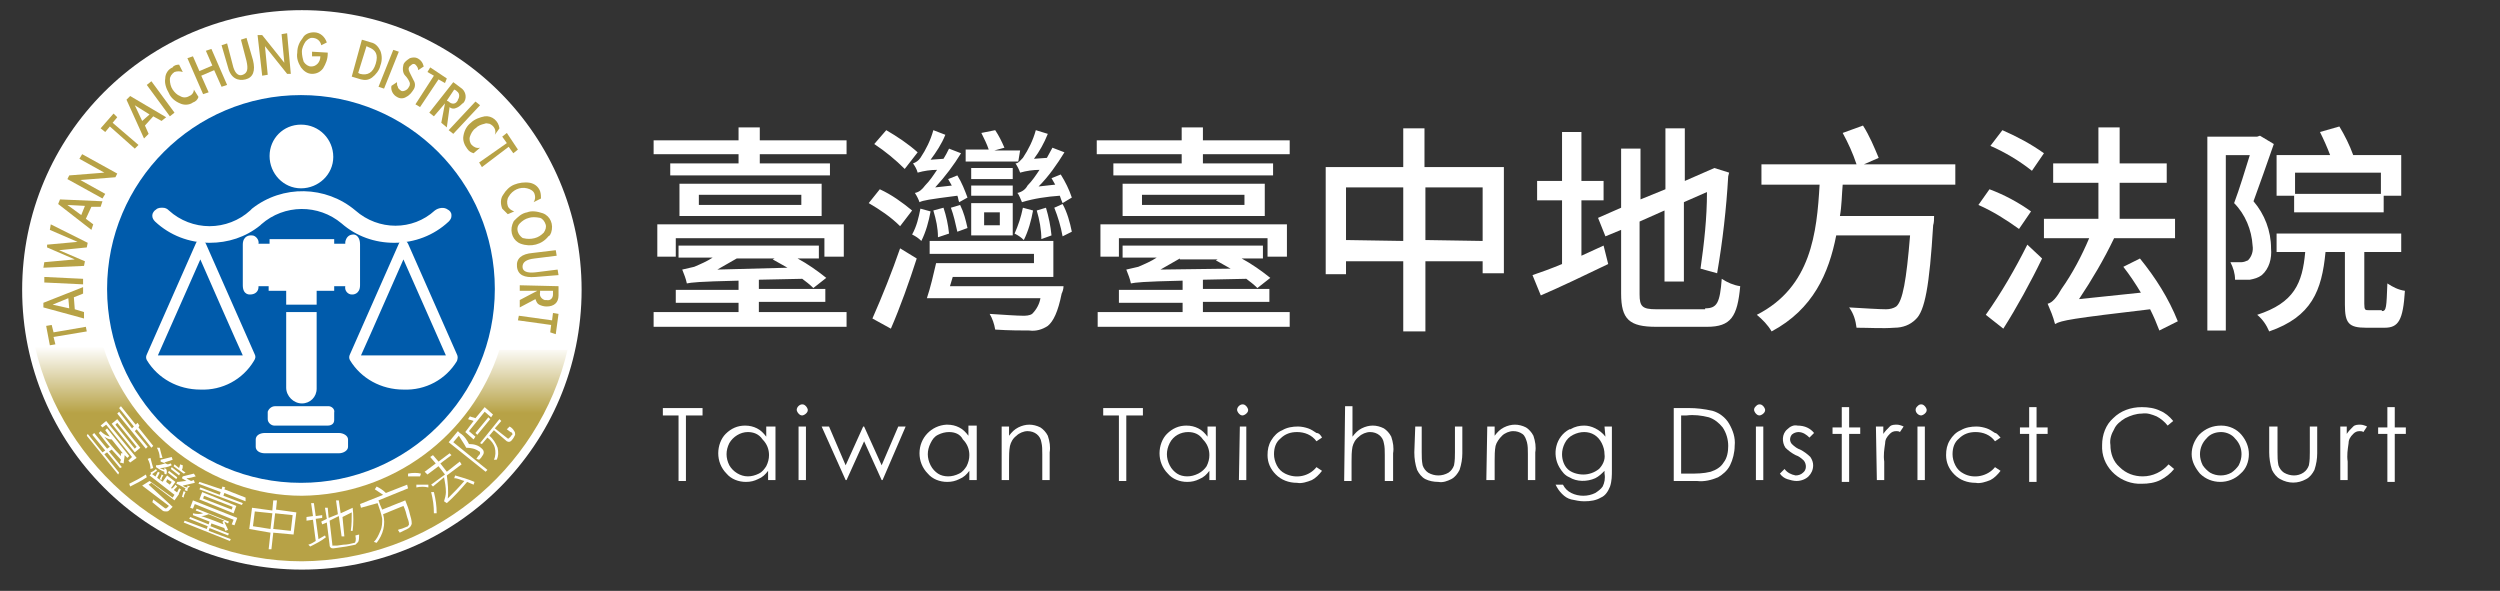 <?xml version="1.0" encoding="utf-8"?>
<!-- Generator: Adobe Illustrator 27.8.1, SVG Export Plug-In . SVG Version: 6.00 Build 0)  -->
<svg version="1.1" id="圖層_1" xmlns="http://www.w3.org/2000/svg" xmlns:xlink="http://www.w3.org/1999/xlink" x="0px" y="0px"
	 viewBox="0 0 270.8 64" style="enable-background:new 0 0 270.8 64;" xml:space="preserve">
<rect x="0" y="0" width="270.8" height="64" fill="#333333" stroke="none"/>
<style type="text/css">
	.st0{fill:#FFFFFF;}
	.st1{fill:url(#SVGID_1_);}
	.st2{fill:#005BAB;}
	.st3{fill:#B7A246;}
</style>
<path class="st0" d="M91.7,15.2v1.5h-9.4v1h7.6V19H72.6v-1.3H80v-1h-9.2v-1.5H80v-1.4h2.3v1.4H91.7z M82.3,33.8h9.4v1.6H70.8v-1.6
	H80v-1h-6.8v-1.4H80v-1c-4.4,0.1-5.1,0.2-5.6,0.3c-0.1-0.5-0.3-1-0.5-1.5c0.4-0.1,0.9-0.2,1.3-0.3c0.7-0.3,1.4-0.6,2-1h-3.7v-1.3
	h15.2V28h-2.3c1.1,0.6,2.1,1.3,3.1,2.1l-1.4,1.1c-0.4-0.4-0.8-0.7-1.2-1l-4.7,0.1v1h7.2v1.4h-7.2V33.8z M71.2,24.3h20.2v3.5h-2.1v-2
	H73.2v2h-2L71.2,24.3z M89,19.9v3.5H73.6v-3.5H89z M86.8,21.1H75.7v1.1h11.1V21.1z M79.8,28c-0.7,0.4-1.4,0.8-2.1,1.2l7.6-0.2
	c-0.5-0.3-1.1-0.6-1.6-0.9l0.2-0.1L79.8,28z"/>
<path class="st0" d="M97.5,24.5c-1-1-2.2-1.8-3.4-2.5l1.2-1.5c1.3,0.6,2.4,1.4,3.5,2.3L97.5,24.5z M94.5,34.5c1.1-2.5,2.1-5,3-7.6
	l1.8,1.1c-0.8,2.5-1.8,5.3-2.8,7.6L94.5,34.5z M98,18.3c-1-1-2.1-1.9-3.3-2.7l1.3-1.5c1.2,0.7,2.4,1.5,3.4,2.4L98,18.3z M100.8,22.9
	c-0.2,1.1-0.5,2.2-1,3.2c-0.3-0.3-0.6-0.5-1-0.7c0.5-0.9,0.7-1.8,0.9-2.8L100.8,22.9z M103.9,21.9c-0.1-0.2-0.1-0.5-0.2-0.7
	c-3.1,0.4-3.7,0.5-4.1,0.7c-0.1-0.3-0.3-0.7-0.5-1c0.5-0.1,0.8-0.4,1.1-0.8c0.5-0.5,0.9-1.1,1.3-1.7c-0.7,0-1.4,0.1-2.1,0.3
	c-0.1-0.4-0.3-0.7-0.5-1c0.3-0.1,0.6-0.3,0.8-0.6c0.6-0.9,1.1-1.9,1.4-3l1.3,0.5c-0.4,1-1,1.9-1.6,2.7l1.4-0.1
	c0.2-0.3,0.4-0.7,0.6-1.1l1.3,0.5c-0.8,1.3-1.7,2.5-2.8,3.7l1.8-0.2c-0.1-0.2-0.3-0.5-0.4-0.7l1-0.4c0.5,0.8,0.8,1.6,1.1,2.4
	L103.9,21.9z M115.2,31c0,0.3-0.1,0.6-0.2,0.8c-0.4,2-0.9,3-1.5,3.5c-0.6,0.4-1.3,0.6-2,0.5c-0.7,0-2.2,0-3.7-0.1
	c-0.1-0.6-0.3-1.2-0.6-1.7c1.5,0.1,3,0.2,3.6,0.2c0.3,0,0.7,0,1-0.2c0.5-0.5,0.8-1.1,0.9-1.7h-12.3c0.4-1.2,0.7-2.5,1-3.8H112v-1
	h-11.3v-1.4h13.4V30h-10.9l-0.3,1H115.2z M101.6,25.7c0-1-0.2-1.9-0.5-2.9l1.1-0.3c0.3,0.9,0.5,1.8,0.6,2.8L101.6,25.7z M103.7,25.1
	c-0.2-0.9-0.4-1.8-0.7-2.6l1-0.3c0.4,0.8,0.6,1.6,0.8,2.5L103.7,25.1z M110.3,17.5h-5.7v-1.3h2.5c-0.2-0.6-0.5-1.2-0.8-1.8l1.5-0.3
	c0.4,0.6,0.7,1.2,1,1.9l-1.1,0.3h2.8L110.3,17.5z M105.2,22h4.5v3.5h-4.5V22z M109.7,19.4h-4.5v-1.2h4.5V19.4z M105.2,20.1h4.5v1.1
	h-4.5V20.1z M106.6,24.4h1.7V23h-1.7V24.4z M111.9,22.8c-0.2,1.1-0.5,2.2-1,3.2c-0.3-0.3-0.6-0.5-1-0.7c0.4-0.9,0.7-1.8,0.9-2.8
	L111.9,22.8z M115.1,22c-0.1-0.2-0.2-0.5-0.3-0.8c-1.4,0.1-2.8,0.3-4.1,0.7c-0.1-0.2-0.3-0.8-0.5-1c0.5-0.1,0.9-0.4,1.1-0.8
	c0.5-0.5,0.9-1.1,1.3-1.7c-0.7,0-1.4,0.1-2.1,0.3c-0.1-0.3-0.3-0.7-0.5-1c0.3,0,0.5-0.3,0.8-0.6c0.6-0.9,1.1-1.9,1.4-3l1.3,0.4
	c-0.4,1-0.9,1.9-1.5,2.7l1.4-0.1c0.2-0.4,0.4-0.7,0.6-1.1l1.3,0.5c-0.8,1.3-1.7,2.6-2.8,3.7l1.8-0.2l-0.4-0.7l1-0.4
	c0.5,0.8,0.9,1.6,1.2,2.5L115.1,22z M112.8,25.9c0-1-0.2-2.1-0.5-3.1l1-0.3c0.3,1,0.5,2,0.6,3L112.8,25.9z M115.1,22.1
	c0.5,0.9,0.8,2,1,3l-1,0.5c-0.2-1.1-0.5-2.1-0.9-3.1L115.1,22.1z"/>
<path class="st0" d="M139.7,15.2v1.5h-9.4v1h7.6V19h-17.3v-1.3h7.4v-1h-9.2v-1.5h9.2v-1.4h2.3v1.4H139.7z M130.3,33.8h9.4v1.6h-20.8
	v-1.6h9.2v-1h-6.9v-1.4h6.9v-1c-4.4,0.1-5.1,0.2-5.6,0.3c-0.1-0.5-0.3-1-0.5-1.5c0.4-0.1,0.9-0.2,1.3-0.3c0.7-0.3,1.4-0.6,2-1h-3.7
	v-1.3h15.2V28h-2.3c1.1,0.6,2.1,1.3,3.1,2.1l-1.4,1.1c-0.4-0.4-0.8-0.7-1.2-1l-4.7,0.1v1h7.2v1.4h-7.2V33.8z M119.2,24.3h20.2v3.5
	h-2.1v-2h-16.1v2h-2L119.2,24.3z M137,19.9v3.5h-15.4v-3.5H137z M134.8,21.1h-11.1v1.1h11.1V21.1z M127.8,28
	c-0.7,0.4-1.4,0.8-2.1,1.2l7.6-0.1c-0.5-0.3-1.1-0.6-1.6-0.9l0.2-0.1H127.8z"/>
<path class="st0" d="M162.9,18.1v11.5h-2.3v-1.3h-6.2v7.6H152v-7.6h-6.2v1.4h-2.2V18.1h8.4v-4.2h2.3v4.2H162.9z M152,26.1v-5.8h-6.2
	V26L152,26.1z M160.6,26.1v-5.8h-6.2V26L160.6,26.1z"/>
<path class="st0" d="M173.7,26.6l0.5,2c-2.5,1.2-5.2,2.5-7.3,3.4l-0.9-2.2c0.9-0.3,2-0.7,3.2-1.2v-6.9h-2.7v-2.1h2.7v-5.3h2.1v5.3
	h2.4v2.1h-2.4v6L173.7,26.6z M184.7,33.4c1.3,0,1.6-0.6,1.8-3.2c0.6,0.4,1.3,0.7,2,0.8c-0.3,3.3-1,4.4-3.6,4.4h-5.5
	c-2.9,0-3.8-0.8-3.8-3.6v-6.9l-1.7,0.7l-0.8-2l2.5-1.1v-6.4h2.1v5.5l2.7-1.1v-6.6h2.1v5.7l3.2-1.4l1.6,0.5l-0.1,0.4
	c-0.2,3.5-0.6,7-1.2,10.5l-1.8-0.5c0.4-2.8,0.7-5.5,0.7-8.3l-2.5,1.1v8.6h-2.1v-7.7l-2.7,1.2v7.9c0,1.3,0.3,1.6,1.8,1.6H184.7z"/>
<path class="st0" d="M199.6,20c-0.1,1.1-0.1,2.3-0.3,3.4h10.2c0,0.3,0,0.7-0.1,1c-0.4,6.6-0.9,9.3-1.9,10.2
	c-0.6,0.6-1.4,0.9-2.3,0.9c-1.3,0.1-2.7,0-4.1,0c-0.1-0.8-0.3-1.5-0.8-2.2c1.7,0.1,3.3,0.2,4,0.2c0.4,0,0.8-0.1,1.1-0.3
	c0.7-0.6,1.1-2.8,1.5-7.7h-8c-0.8,4.1-2.5,8-7,10.4c-0.4-0.7-1-1.3-1.6-1.8c5.9-3,6.5-8.9,6.8-14.1h-6.3v-2.2h10.3
	c-0.4-1.2-0.9-2.3-1.5-3.4l2.2-0.8c0.7,1.1,1.2,2.3,1.7,3.5l-1.6,0.7h9.9V20H199.6z"/>
<path class="st0" d="M218.7,24.8c-1.4-1-2.8-1.9-4.4-2.6l1.2-1.7c1.6,0.6,3.1,1.4,4.5,2.4L218.7,24.8z M215.1,34.1
	c1.7-2.4,3.2-5,4.5-7.6l1.6,1.5c-1.2,2.5-2.8,5.4-4.2,7.6L215.1,34.1z M216.9,14.1c1.6,0.7,3.1,1.5,4.5,2.5l-1.3,1.9
	c-1.4-1.1-2.9-2-4.5-2.7L216.9,14.1z M233.9,35.8c-0.3-0.8-0.6-1.5-1-2.3c-8.5,1-9.6,1.2-10.3,1.6c-0.2-0.8-0.5-1.5-0.8-2.2
	c0.5-0.1,1-0.7,1.5-1.6c1.2-1.7,2.2-3.6,3-5.5h-4.9v-2.1h5.9v-3.9h-4.9v-2.1h4.9v-3.9h2.3v3.9h5.1v2.1h-5.1v3.9h6v2.1H229
	c-1.1,2.3-2.4,4.5-3.8,6.6l6.7-0.7c-0.6-1-1.2-1.9-1.9-2.8l1.8-0.9c1.7,2.1,3.1,4.3,4.1,6.8L233.9,35.8z"/>
<path class="st0" d="M246.3,15.6c-0.7,2-1.5,4.3-2.2,6.2c1.2,1.4,1.9,3.2,1.9,5.1c0.1,1.1-0.2,2.2-1,2.9c-0.4,0.3-0.8,0.4-1.3,0.5
	c-0.4,0-1,0-1.6,0c0-0.7-0.2-1.3-0.5-1.9c0.4,0,0.8,0,1.2,0c0.2,0,0.5-0.1,0.7-0.2c0.4-0.4,0.6-1,0.5-1.6c-0.1-1.7-0.8-3.4-2-4.6
	c0.6-1.6,1.2-3.6,1.7-5.2h-2.6v19h-2v-21h5.4l0.3-0.1L246.3,15.6z M258,33.7c0.5,0,0.5-0.4,0.6-3c0.6,0.4,1.2,0.7,1.9,0.8
	c-0.2,3.2-0.7,4-2.2,4h-2c-1.9,0-2.3-0.5-2.3-2.5v-5.7h-2.1c-0.4,4.2-1.5,7-6.1,8.6c-0.3-0.7-0.7-1.3-1.3-1.8c4-1.3,4.9-3.4,5.2-6.8
	h-3.1v-2h13.5v2h-4v5.6c0,0.7,0.1,0.7,0.5,0.7H258z M248.5,21.2h-1.9v-4.4h5.8c-0.3-0.8-0.7-1.7-1.1-2.5l2.1-0.6
	c0.6,1,1.1,2,1.5,3.1h5.2v4.4h-1.9V23h-9.7L248.5,21.2z M248.6,18.7V21h9.3v-2.3L248.6,18.7z"/>
<path class="st0" d="M71.8,45v-0.8h4.3V45h-1.8v7.1h-0.8V45H71.8z"/>
<path class="st0" d="M84,46.2v5.8h-0.8v-1c-0.3,0.4-0.6,0.7-1.1,0.9c-0.4,0.2-0.8,0.3-1.3,0.3c-0.8,0-1.6-0.3-2.1-0.9
	c-0.6-0.6-0.9-1.4-0.9-2.2c0-0.8,0.3-1.6,0.8-2.1c0.6-0.6,1.3-0.9,2.1-0.9c0.5,0,0.9,0.1,1.3,0.3c0.4,0.2,0.7,0.5,1,0.9v-1.1H84z
	 M81,46.8c-0.8,0-1.6,0.5-2,1.2c-0.2,0.4-0.3,0.8-0.3,1.2c0,0.4,0.1,0.8,0.3,1.2c0.4,0.7,1.2,1.2,2,1.2c0.4,0,0.8-0.1,1.2-0.3
	c0.4-0.2,0.6-0.5,0.8-0.8c0.2-0.4,0.3-0.8,0.3-1.2c0-0.6-0.2-1.2-0.7-1.7C82.2,47,81.6,46.8,81,46.8z"/>
<path class="st0" d="M86.9,43.8c0.2,0,0.3,0.1,0.4,0.2c0.1,0.1,0.2,0.3,0.2,0.4c0,0.2-0.1,0.3-0.2,0.4c-0.1,0.1-0.3,0.2-0.4,0.2
	c-0.2,0-0.3-0.1-0.4-0.2c-0.1-0.1-0.2-0.3-0.2-0.4C86.3,44.1,86.6,43.8,86.9,43.8z M86.5,46.2h0.8v5.8h-0.8V46.2z"/>
<path class="st0" d="M89,46.2h0.8l1.8,4.2l1.9-4.2h0.1l1.9,4.2l1.8-4.2h0.8l-2.5,5.8h-0.1l-1.9-4.2l-1.9,4.2h-0.1L89,46.2z"/>
<path class="st0" d="M105.8,46.2v5.8H105v-1c-0.3,0.4-0.6,0.7-1.1,0.9c-0.4,0.2-0.8,0.3-1.3,0.3c-0.8,0-1.6-0.3-2.1-0.9
	c-0.6-0.6-0.9-1.4-0.9-2.2c0-1.7,1.3-3,2.9-3.1c0,0,0,0,0.1,0c0.5,0,0.9,0.1,1.3,0.3c0.4,0.2,0.7,0.5,1,0.9v-1.1H105.8z M102.8,46.8
	c-0.4,0-0.8,0.1-1.2,0.3c-0.4,0.2-0.6,0.5-0.8,0.9c-0.2,0.4-0.3,0.8-0.3,1.2c0,0.4,0.1,0.8,0.3,1.2c0.2,0.4,0.5,0.7,0.8,0.9
	c0.3,0.2,0.7,0.3,1.1,0.3c0.4,0,0.8-0.1,1.2-0.3c0.4-0.2,0.6-0.5,0.8-0.8c0.2-0.4,0.3-0.8,0.3-1.2c0-0.6-0.2-1.2-0.7-1.7
	C104,47,103.4,46.8,102.8,46.8z"/>
<path class="st0" d="M108.5,46.2h0.8v1c0.3-0.4,0.6-0.7,1-0.9c0.4-0.2,0.8-0.3,1.2-0.3c0.4,0,0.8,0.1,1.2,0.3
	c0.3,0.2,0.6,0.5,0.8,0.9c0.2,0.6,0.3,1.2,0.2,1.8v3h-0.8v-2.8c0-0.5,0-0.9-0.1-1.3c-0.1-0.7-0.7-1.2-1.5-1.2
	c-0.4,0-0.9,0.2-1.2,0.5c-0.4,0.3-0.6,0.7-0.7,1.1c-0.1,0.5-0.1,1.1-0.1,1.6v2.1h-0.8V46.2z"/>
<path class="st0" d="M119.5,45v-0.8h4.3V45h-1.8v7.1h-0.8V45H119.5z"/>
<path class="st0" d="M131.7,46.2v5.8H131v-1c-0.3,0.4-0.6,0.7-1.1,0.9c-0.4,0.2-0.8,0.3-1.3,0.3c-0.8,0-1.6-0.3-2.1-0.9
	c-0.6-0.6-0.9-1.4-0.9-2.2c0-0.8,0.3-1.6,0.8-2.1c0.6-0.6,1.3-0.9,2.1-0.9c0.5,0,0.9,0.1,1.3,0.3c0.4,0.2,0.7,0.5,1,0.9v-1.1H131.7z
	 M128.7,46.8c-0.8,0-1.6,0.4-2,1.2c-0.2,0.4-0.3,0.8-0.3,1.2c0,0.4,0.1,0.8,0.3,1.2c0.2,0.4,0.5,0.7,0.8,0.9
	c0.3,0.2,0.7,0.3,1.1,0.3c0.4,0,0.8-0.1,1.2-0.3c0.4-0.2,0.7-0.5,0.9-0.8c0.2-0.4,0.3-0.8,0.3-1.2c0-0.6-0.2-1.2-0.7-1.7
	C129.9,47,129.3,46.8,128.7,46.8L128.7,46.8z"/>
<path class="st0" d="M134.6,43.8c0.2,0,0.3,0.1,0.4,0.2c0.1,0.1,0.2,0.3,0.2,0.4c0,0.2-0.1,0.3-0.2,0.4c-0.1,0.1-0.3,0.2-0.4,0.2
	c-0.2,0-0.3-0.1-0.4-0.2c-0.1-0.1-0.2-0.3-0.2-0.4C134,44.1,134.3,43.8,134.6,43.8z M134.3,46.2h0.7v5.8h-0.8L134.3,46.2z"/>
<path class="st0" d="M143.2,47.4l-0.6,0.4c-0.5-0.7-1.3-1-2.1-1c-0.7,0-1.3,0.2-1.8,0.7c-0.5,0.4-0.7,1-0.7,1.7
	c0,0.4,0.1,0.8,0.3,1.2c0.2,0.4,0.5,0.7,0.9,0.9c1.2,0.6,2.6,0.3,3.4-0.7l0.6,0.4c-0.3,0.4-0.7,0.8-1.1,1c-0.5,0.2-1.1,0.4-1.6,0.3
	c-0.9,0-1.7-0.3-2.3-0.9c-0.6-0.6-0.9-1.3-0.9-2.1c0-0.6,0.1-1.1,0.4-1.6c0.3-0.5,0.7-0.9,1.2-1.1c0.5-0.3,1.1-0.4,1.7-0.4
	c0.4,0,0.8,0.1,1.1,0.2c0.3,0.1,0.6,0.3,0.9,0.5C142.9,46.9,143.1,47.2,143.2,47.4z"/>
<path class="st0" d="M145.7,44h0.8v3.3c0.3-0.4,0.6-0.7,1-0.9c0.4-0.2,0.8-0.3,1.2-0.3c0.4,0,0.8,0.1,1.2,0.3
	c0.3,0.2,0.6,0.5,0.8,0.9c0.2,0.6,0.3,1.2,0.2,1.8v3H150v-2.8c0-0.5,0-0.9-0.1-1.3c-0.1-0.7-0.7-1.2-1.5-1.2c-0.4,0-0.9,0.2-1.2,0.5
	c-0.4,0.3-0.6,0.7-0.7,1.1c-0.1,0.5-0.1,1.1-0.1,1.6v2.1h-0.8L145.7,44z"/>
<path class="st0" d="M153.3,46.2h0.7V49c0,0.5,0,0.9,0.1,1.4c0.1,0.3,0.3,0.6,0.6,0.8c0.7,0.4,1.5,0.4,2.2,0
	c0.3-0.2,0.5-0.5,0.6-0.8c0.1-0.5,0.1-1,0.1-1.4v-2.8h0.8v2.9c0,0.6-0.1,1.2-0.3,1.8c-0.2,0.4-0.5,0.8-0.9,1
	c-0.4,0.2-0.9,0.4-1.4,0.3c-0.5,0-1-0.1-1.4-0.3c-0.4-0.2-0.7-0.6-0.9-1c-0.2-0.6-0.3-1.2-0.3-1.9L153.3,46.2z"/>
<path class="st0" d="M161.1,46.2h0.8v1c0.3-0.4,0.6-0.7,1-0.9c0.4-0.2,0.8-0.3,1.2-0.3c0.4,0,0.8,0.1,1.2,0.3
	c0.3,0.2,0.6,0.5,0.8,0.9c0.2,0.6,0.3,1.2,0.2,1.8v3h-0.8v-2.8c0-0.5,0-0.9-0.1-1.3c-0.1-0.3-0.2-0.7-0.5-0.9
	c-0.3-0.2-0.6-0.3-1-0.3c-0.4,0-0.9,0.2-1.2,0.5c-0.3,0.3-0.6,0.7-0.7,1.1c-0.1,0.5-0.1,1.1-0.1,1.6v2.1H161L161.1,46.2z"/>
<path class="st0" d="M173.8,46.2h0.8v4.7c0,0.6,0,1.2-0.2,1.8c-0.2,0.5-0.5,1-1,1.2c-0.5,0.3-1.1,0.4-1.8,0.4
	c-0.5,0-0.9-0.1-1.4-0.2c-0.4-0.1-0.7-0.3-1-0.6c-0.3-0.3-0.5-0.6-0.7-1h0.8c0.2,0.4,0.5,0.7,0.9,0.9c0.8,0.4,1.8,0.4,2.6,0
	c0.3-0.2,0.6-0.4,0.8-0.7c0.2-0.4,0.3-0.9,0.2-1.4V51c-0.3,0.3-0.6,0.6-1,0.8c-0.9,0.4-2,0.4-2.8-0.1c-0.5-0.2-0.8-0.6-1.1-1.1
	c-0.8-1.4-0.4-3.3,1.1-4.1c0,0,0,0,0.1,0c0.5-0.3,1-0.4,1.5-0.4c0.4,0,0.8,0.1,1.2,0.3c0.4,0.2,0.8,0.5,1.1,0.9L173.8,46.2z
	 M171.6,46.8c-0.4,0-0.8,0.1-1.2,0.3c-0.4,0.2-0.7,0.5-0.9,0.9c-0.2,0.4-0.3,0.8-0.3,1.2c0,0.6,0.2,1.2,0.6,1.6
	c0.4,0.4,1.1,0.6,1.7,0.6c0.6,0,1.2-0.2,1.7-0.6c0.4-0.4,0.7-1,0.6-1.6c0-0.4-0.1-0.8-0.3-1.2C173.1,47.2,172.4,46.8,171.6,46.8
	L171.6,46.8z"/>
<path class="st0" d="M181.3,52.1v-7.9h1.6c0.9,0,1.7,0.1,2.6,0.3c0.7,0.2,1.4,0.7,1.8,1.4c0.4,0.7,0.7,1.5,0.6,2.4
	c0,0.7-0.2,1.5-0.5,2.1c-0.3,0.6-0.8,1-1.3,1.3c-0.7,0.3-1.5,0.5-2.3,0.4H181.3z M182.1,51.3h0.9c0.8,0,1.5,0,2.3-0.2
	c0.6-0.2,1.1-0.5,1.4-1c0.4-0.5,0.5-1.2,0.5-1.8c0-0.7-0.2-1.4-0.6-2c-0.4-0.5-0.9-0.9-1.5-1.1c-0.8-0.2-1.6-0.3-2.4-0.2h-0.6
	L182.1,51.3z"/>
<path class="st0" d="M190.6,43.8c0.2,0,0.3,0.1,0.4,0.2c0.1,0.1,0.2,0.3,0.2,0.4c0,0.2-0.1,0.3-0.2,0.4c-0.1,0.1-0.3,0.2-0.4,0.2
	c-0.2,0-0.3-0.1-0.4-0.2c-0.1-0.1-0.2-0.3-0.2-0.4c0-0.2,0.1-0.3,0.2-0.4C190.3,43.9,190.4,43.8,190.6,43.8z M190.2,46.2h0.8v5.8
	h-0.8L190.2,46.2z"/>
<path class="st0" d="M196.5,46.9l-0.5,0.5c-0.3-0.3-0.7-0.6-1.2-0.6c-0.2,0-0.5,0.1-0.6,0.2c-0.2,0.1-0.3,0.4-0.3,0.6
	c0,0.2,0.1,0.4,0.2,0.5c0.3,0.3,0.6,0.5,0.9,0.6c0.4,0.2,0.8,0.5,1.1,0.8c0.2,0.3,0.3,0.6,0.3,0.9c0,0.5-0.2,0.9-0.5,1.2
	c-0.3,0.3-0.8,0.5-1.3,0.5c-0.3,0-0.7-0.1-1-0.2c-0.3-0.1-0.6-0.3-0.8-0.6l0.5-0.5c0.3,0.4,0.7,0.6,1.2,0.7c0.3,0,0.6-0.1,0.8-0.3
	c0.4-0.3,0.4-0.9,0.1-1.3c-0.3-0.3-0.6-0.5-0.9-0.6c-0.4-0.2-0.8-0.5-1.1-0.8c-0.4-0.6-0.4-1.5,0.2-2c0.3-0.3,0.7-0.5,1.1-0.4
	C195.5,46.1,196.1,46.4,196.5,46.9z"/>
<path class="st0" d="M199.5,44.1h0.8v2.2h1.2v0.7h-1.2v5.2h-0.8v-5.2h-1v-0.7h1V44.1z"/>
<path class="st0" d="M203.2,46.2h0.8v0.8c0.2-0.3,0.4-0.5,0.7-0.8c0.2-0.2,0.5-0.2,0.8-0.2c0.2,0,0.5,0.1,0.7,0.2l-0.4,0.6
	c-0.1-0.1-0.3-0.1-0.4-0.1c-0.3,0-0.5,0.1-0.7,0.3c-0.3,0.3-0.5,0.6-0.5,1c-0.1,0.7-0.2,1.3-0.1,2v2h-0.8L203.2,46.2z"/>
<path class="st0" d="M208.1,43.8c0.2,0,0.3,0.1,0.4,0.2c0.1,0.1,0.2,0.3,0.2,0.4c0,0.2-0.1,0.3-0.2,0.4c-0.1,0.1-0.3,0.2-0.4,0.2
	c-0.3,0-0.6-0.3-0.6-0.6l0,0c0-0.2,0.1-0.3,0.2-0.4C207.8,43.9,207.9,43.8,208.1,43.8z M207.7,46.2h0.8v5.8h-0.8V46.2z"/>
<path class="st0" d="M216.7,47.4l-0.6,0.4c-0.5-0.7-1.3-1-2.1-1c-0.7,0-1.3,0.2-1.8,0.7c-0.5,0.4-0.7,1-0.7,1.7
	c0,0.4,0.1,0.8,0.3,1.2c0.2,0.4,0.5,0.7,0.9,0.9c1.1,0.6,2.6,0.3,3.4-0.7l0.6,0.4c-0.3,0.4-0.7,0.8-1.1,1c-0.5,0.2-1.1,0.4-1.6,0.3
	c-0.9,0-1.7-0.3-2.3-0.9c-0.6-0.6-0.9-1.3-0.9-2.1c0-0.6,0.1-1.1,0.4-1.6c0.3-0.5,0.7-0.9,1.2-1.1c0.5-0.3,1.1-0.4,1.7-0.4
	c0.4,0,0.8,0.1,1.1,0.2c0.3,0.1,0.6,0.3,0.9,0.5C216.3,46.9,216.5,47.2,216.7,47.4z"/>
<path class="st0" d="M219.8,44.1h0.8v2.2h1.2v0.7h-1.2v5.2h-0.8v-5.2h-1v-0.7h1V44.1z"/>
<path class="st0" d="M235.4,45.6l-0.6,0.5c-0.3-0.4-0.8-0.8-1.2-1c-0.5-0.2-1-0.4-1.6-0.3c-0.6,0-1.2,0.2-1.8,0.5
	c-0.5,0.3-1,0.7-1.2,1.2c-0.3,0.5-0.5,1.1-0.4,1.7c0,0.9,0.3,1.8,1,2.4c0.7,0.7,1.6,1,2.5,1c1.1,0,2.1-0.5,2.8-1.3l0.6,0.5
	c-0.4,0.5-0.9,0.9-1.5,1.2c-0.6,0.3-1.3,0.4-2,0.4c-2.2,0.1-4.2-1.6-4.3-3.8c0-0.1,0-0.2,0-0.4c0-1.1,0.4-2.2,1.2-2.9
	c0.8-0.8,1.9-1.2,3.1-1.2c0.7,0,1.4,0.1,2,0.4C234.5,44.7,235,45.1,235.4,45.6z"/>
<path class="st0" d="M240.6,46.1c0.9,0,1.7,0.4,2.2,1c0.5,0.6,0.8,1.3,0.8,2.1c0,0.8-0.3,1.6-0.9,2.1c-1.2,1.2-3.2,1.2-4.4,0
	c0,0,0,0,0,0c-0.5-0.6-0.9-1.3-0.9-2.1c0-0.8,0.3-1.5,0.8-2.1C238.9,46.4,239.7,46.1,240.6,46.1z M240.6,46.8
	c-0.6,0-1.2,0.2-1.6,0.7c-0.4,0.4-0.7,1-0.7,1.7c0,0.4,0.1,0.8,0.3,1.2c0.2,0.3,0.5,0.6,0.8,0.8c0.7,0.4,1.6,0.4,2.3,0
	c0.3-0.2,0.6-0.5,0.8-0.8c0.2-0.4,0.3-0.8,0.3-1.2c0-0.6-0.2-1.2-0.7-1.7C241.8,47.1,241.2,46.8,240.6,46.8z"/>
<path class="st0" d="M245.9,46.2h0.8V49c0,0.5,0,0.9,0.1,1.4c0.1,0.3,0.3,0.6,0.6,0.8c0.7,0.4,1.5,0.4,2.1,0
	c0.3-0.2,0.5-0.5,0.6-0.8c0.1-0.5,0.1-1,0.1-1.4v-2.8h0.8v2.9c0,0.6-0.1,1.2-0.3,1.8c-0.2,0.4-0.5,0.8-0.9,1c-0.9,0.5-1.9,0.5-2.8,0
	c-0.4-0.2-0.7-0.6-0.9-1c-0.2-0.6-0.3-1.3-0.3-1.9V46.2z"/>
<path class="st0" d="M253.4,46.2h0.8v0.8c0.2-0.3,0.4-0.5,0.7-0.8c0.2-0.2,0.5-0.2,0.8-0.2c0.2,0,0.5,0.1,0.7,0.2l-0.4,0.6
	c-0.1-0.1-0.3-0.1-0.4-0.1c-0.3,0-0.5,0.1-0.7,0.3c-0.3,0.3-0.5,0.6-0.5,1c-0.1,0.7-0.2,1.3-0.1,2v2h-0.8V46.2z"/>
<path class="st0" d="M258.6,44.1h0.8v2.2h1.2v0.7h-1.2v5.2h-0.8v-5.2h-1v-0.7h1V44.1z"/>
<circle class="st0" cx="32.7" cy="31.4" r="30.3"/>
<linearGradient id="SVGID_1_" gradientUnits="userSpaceOnUse" x1="32.645" y1="5.22" x2="32.645" y2="28.47" gradientTransform="matrix(1 0 0 -1 0 66)">
	<stop  offset="0.69" style="stop-color:#B7A246"/>
	<stop  offset="1" style="stop-color:#FFFFFF"/>
</linearGradient>
<path class="st1" d="M61.5,37.8c-3.1,13.4-15.1,22.9-28.8,23c-14,0-25.9-10.2-28.9-23.2h7.4c2.8,9,11.5,16.1,21.5,16.1
	c9.8-0.1,18.4-6.5,21.4-15.8H61.5z"/>
<path class="st2" d="M53.6,31.3c0,11.6-9.4,21-21,21s-21-9.4-21-21s9.4-21,21-21S53.6,19.7,53.6,31.3L53.6,31.3z"/>
<path class="st0" d="M34.3,33.8H31V42c0,0.9,0.8,1.7,1.7,1.7c0.9,0,1.6-0.7,1.6-1.6c0,0,0,0,0,0V33.8z"/>
<path class="st0" d="M35.6,44h-5.8c-0.4,0-0.7,0.3-0.8,0.6c0,0,0,0,0,0v0.8c0,0.4,0.4,0.7,0.7,0.7c0,0,0,0,0,0h5.8
	c0.4,0,0.7-0.2,0.7-0.6c0,0,0,0,0,0v-0.8C36.3,44.3,35.9,44,35.6,44C35.6,44,35.6,44,35.6,44z"/>
<path class="st0" d="M36.7,46.9h-8c-0.6,0-1,0.3-1,0.7v0.8c0,0.4,0.4,0.7,1,0.7h8c0.5,0,1-0.3,1-0.7v-0.8
	C37.7,47.2,37.2,46.9,36.7,46.9z"/>
<path class="st0" d="M48.9,23.3c0-0.3-0.2-0.5-0.4-0.6c-0.4-0.3-1-0.2-1.4,0.1C44.7,25,41,25,38.5,22.8c-3.2-2.7-7.9-2.8-11.2-0.2h0
	l-0.2,0.2l0,0c-1.2,1.1-2.8,1.7-4.4,1.7c-1.6,0-3.2-0.6-4.4-1.7c-0.2-0.2-0.4-0.3-0.7-0.3c-0.2,0-0.5,0-0.7,0.2
	c-0.2,0.1-0.4,0.4-0.4,0.6v0.1c0,0.2,0.1,0.4,0.3,0.6c1.6,1.5,3.7,2.3,5.9,2.3c2,0,3.9-0.6,5.5-1.9l0,0l0,0l0.1-0.1
	c2.5-2.2,6.2-2.2,8.7-0.1c1.6,1.4,3.6,2.1,5.7,2.1c2.2,0,4.3-0.8,5.9-2.3c0.2-0.2,0.3-0.4,0.3-0.6V23.3z M48.9,23.3L48.9,23.3
	L48.9,23.3z"/>
<path class="st0" d="M36.1,17c0,1.9-1.6,3.4-3.5,3.4c-1.9,0-3.4-1.6-3.4-3.5c0-1.9,1.5-3.4,3.4-3.4C34.6,13.5,36.1,15.1,36.1,17z"/>
<path class="st0" d="M27.6,38.4l-5.3-12C22.2,26.2,22,26,21.7,26c-0.2,0-0.4,0.1-0.5,0.4l0,0l-5.3,12c-0.1,0.2-0.1,0.4,0,0.6
	c1.2,2,3.4,3.2,5.8,3.2c2.4,0.1,4.6-1.1,5.8-3.1C27.7,38.8,27.7,38.6,27.6,38.4z M21.7,28.1c0.3,0.7,4.3,9.8,4.6,10.4h-9.2l3.1-7
	L21.7,28.1z"/>
<path class="st0" d="M49.5,38.4l-5.3-12c-0.1-0.2-0.3-0.4-0.5-0.4c-0.2,0-0.4,0.1-0.5,0.4l0,0l-5.3,12c-0.1,0.2-0.1,0.4,0,0.6
	c1.2,2,3.4,3.2,5.8,3.2c2.4,0.1,4.6-1.1,5.8-3.1C49.6,38.8,49.6,38.6,49.5,38.4z M43.7,28.1l4.6,10.4h-9.2c0.2-0.4,2-4.5,2-4.5
	S43.4,28.8,43.7,28.1z"/>
<path class="st0" d="M38.3,25.4c-0.5,0-0.8,0.3-0.9,0.8c0,0.1,0,0.1,0,0.2h-1.2v-0.5h-7v0.5H28c0.1-0.4-0.3-0.9-0.7-0.9
	c-0.1,0-0.1,0-0.2,0c0,0-0.8,0-0.8,1v4.4c0,1.1,0.8,1,0.8,1c0.5,0,0.9-0.3,0.9-0.8c0,0,0-0.1,0-0.1h1.1v0.5H31V33h3.3v-1.5h1.9v-0.5
	h1.2c-0.1,0.5,0.3,0.9,0.7,0.9c0,0,0.1,0,0.1,0c0,0,0.8,0,0.8-1v-4.4C39,25.4,38.3,25.4,38.3,25.4z"/>
<path class="st0" d="M12.8,51.4l-3.4-4.2L9.5,47l1.6,2l0.3-0.2l-1.4-1.7l0.2-0.2l1.4,1.7l0.3-0.2c-0.2-0.2-0.6-0.7-1.2-1.5l0.2-0.2
	c0.3,0.3,0.6,0.5,1,0.6l-0.5-0.7l0.2-0.2l2.4,3l-0.2,0.2l-0.3-0.3c0,0.3-0.1,0.6-0.1,0.9L13,50.1c0-0.1,0.1-0.2,0.1-0.3l-1-1.1
	l-0.3,0.2l1.4,1.7L13,50.7L11.6,49l-0.3,0.2l1.6,2L12.8,51.4z M14.1,50.1l-0.2-0.2l0.4-0.4L11.5,46l-0.4,0.3l-0.2-0.2l0.6-0.5l3.3,4
	L14.1,50.1z M13.1,49.4c0-0.1,0-0.2,0-0.3h0.2l-1.2-1.5c-0.3,0-0.5-0.1-0.8-0.3C11.7,47.8,12.2,48.5,13.1,49.4z M14.6,49l-2.5-3.1
	l0.6-0.5l2.5,3.1L14.6,49z M14.6,48.6l0.2-0.2l-2.1-2.6L12.5,46L14.6,48.6z M16.4,48.5l-1.6-2l-0.2,0.2l1.4,1.7l-0.2,0.2l-3.1-3.8
	l0.2-0.2l1.4,1.8l0.2-0.2l-1.6-2l0.2-0.2l1.6,2l0.2-0.2l0.2,0.3L15,46.3l1.6,2L16.4,48.5z"/>
<path class="st0" d="M15.9,51.7c-0.6,0.4-1.2,0.7-1.8,1L14,52.4c0.6-0.3,1.2-0.6,1.8-1L15.9,51.7z M18.7,54.9l-0.4,0.4
	c-0.1,0.1-0.2,0.1-0.3,0.1c-0.1,0-0.3,0-0.4-0.1l-1.1-0.9l0.1-0.3l1.2,0.9c0.1,0.1,0.2,0.1,0.3,0l0.2-0.2l-2.9-2.2l0.8-0.5l2.5,1.8
	l0.2-0.3l-2.7-2.1l0.2-0.2l3,2.2l-0.5,0.7l-2.5-1.9l-0.3,0.2L18.7,54.9z M16.6,50.7l-0.3,0.1c0-0.4-0.1-0.7-0.3-1.1l0.3-0.1
	C16.4,50,16.5,50.4,16.6,50.7z M17,51c-0.2,0.1-0.4,0.3-0.6,0.4l-0.1-0.2c0.2-0.1,0.4-0.2,0.6-0.4L17,51z M17,51.8l-0.2-0.1
	c0.1-0.2,0.2-0.4,0.3-0.6l0.2,0.1C17.2,51.4,17.1,51.6,17,51.8L17,51.8z M18,51.4l-0.2-0.1c0,0,0-0.1,0-0.2
	c-0.3-0.1-0.6-0.3-0.9-0.5v-0.2c0.3,0,0.7-0.1,1-0.2L17.4,50l0-0.2c0.4-0.1,0.8-0.2,1.2-0.3l0.1,0.3c-0.3,0.1-0.6,0.2-0.9,0.3
	c0.1,0.1,0.3,0.2,0.4,0.2l0.3-0.1l0.1,0.2c-0.4,0.2-0.9,0.3-1.3,0.3l0.5,0.2c0-0.1,0-0.1,0-0.2l0.2,0.1C18.1,51,18.1,51.2,18,51.4
	L18,51.4z M17.6,49.6l-0.3,0c0-0.4-0.1-0.7-0.3-1.1l0.3,0C17.4,48.9,17.5,49.3,17.6,49.6L17.6,49.6z M17.5,52l-0.2-0.1
	c0.1-0.2,0.2-0.4,0.2-0.5l0.2,0.1C17.6,51.6,17.5,51.8,17.5,52z M18.5,52.9l-0.9-0.7l0.5-0.7l0.9,0.7L18.5,52.9z M18.4,52.5l0.2-0.3
	l-0.5-0.3L18,52.2L18.4,52.5z M19.1,51.9l-0.9-0.7l0.1-0.2l0.9,0.7L19.1,51.9z M19.2,52.7c-0.2,0.2-0.3,0.3-0.5,0.5L18.5,53
	c0.2-0.1,0.4-0.3,0.5-0.5L19.2,52.7z M19.4,51.5l-0.9-0.7l0.1-0.2l0.9,0.7L19.4,51.5z M19.9,51.3l-1.1-0.8l0.1-0.2l0.5,0.4
	c0-0.1,0.1-0.2,0.1-0.4l0.3,0.1c0,0.2,0,0.3-0.1,0.5l0.4,0.3L19.9,51.3z M19.3,53.6l-0.2-0.1c0.1-0.2,0.2-0.4,0.3-0.6l0.2,0.1
	C19.5,53.2,19.4,53.4,19.3,53.6L19.3,53.6z M20.3,53.2L20,53.1l0.1-0.2c-0.4-0.2-0.7-0.4-1-0.5l0.1-0.2c0.3,0,0.7-0.1,1-0.1
	l-0.5-0.3l0.1-0.2c0.4-0.1,0.8-0.2,1.2-0.3l0.2,0.3c-0.3,0.1-0.7,0.2-1,0.2c0.1,0.1,0.3,0.2,0.5,0.3l0.3-0.1l0.1,0.3
	c-0.4,0.1-0.9,0.2-1.3,0.3c0.1,0.1,0.3,0.2,0.5,0.2c0-0.1,0-0.1,0-0.2l0.3,0.1C20.3,52.8,20.3,53,20.3,53.2L20.3,53.2z M19.9,53.9
	l-0.2-0.1c0.1-0.2,0.1-0.4,0.2-0.6l0.2,0.1C20,53.5,19.9,53.7,19.9,53.9L19.9,53.9z"/>
<path class="st0" d="M24.9,58.6l-5-2l0.1-0.2l2.4,0.9l0.1-0.3l-2-0.8l0.1-0.2l2,0.8l0.1-0.3l-1.8-0.7v-0.2c0.4,0.1,0.8,0.1,1.1,0
	l-0.8-0.3l0.1-0.2l3.5,1.4l-0.1,0.2l-0.4-0.2c0.1,0.3,0.3,0.6,0.4,0.9l-0.3,0.1c0-0.1-0.1-0.2-0.1-0.3l-1.4-0.5l-0.1,0.3l2,0.8
	l-0.1,0.2l-2-0.8l-0.1,0.3l2.4,0.9L24.9,58.6z M25.4,56.9l-0.3-0.1l0.2-0.5l-4.2-1.7l-0.2,0.5L20.6,55l0.3-0.8l4.8,1.9L25.4,56.9z
	 M26.6,54.3l-2.3-0.9l-0.1,0.3l2.1,0.8l-0.1,0.2L21.6,53l0.1-0.2l2.1,0.8l0.1-0.3l-2.4-0.9l0.1-0.2L24,53l0.1-0.3l0.3,0.1l-0.1,0.2
	l2.3,0.9L26.6,54.3z M25.3,55.6l-3.7-1.5l0.3-0.8l3.7,1.5L25.3,55.6z M24.2,56.8c0-0.1-0.1-0.2-0.1-0.3l0.2-0.1l-1.7-0.7
	c-0.3,0.1-0.5,0.2-0.8,0.2C22.1,56,23,56.3,24.2,56.8z M25.1,55.2l0.1-0.3l-3.1-1.2L22,54L25.1,55.2z"/>
<path class="st0" d="M31.8,57.9l-2.2-0.2l-0.2,1.8h-0.3l0.2-1.8L27,57.3l0.3-2.3l2.2,0.3l0.1-1.1H30l-0.1,1l2.2,0.3L31.8,57.9z
	 M29.3,57.3l0.2-1.7l-1.9-0.2L27.4,57L29.3,57.3z M31.5,57.5l0.2-1.7l-1.9-0.2l-0.2,1.7L31.5,57.5z"/>
<path class="st0" d="M35.3,58.2c-0.5,0.4-1.1,0.7-1.7,1L33.4,59c0.3-0.1,0.5-0.2,0.8-0.4l-0.3-2.3l-0.7,0.1V56l0.7-0.1l-0.2-1.4h0.3
	l0.2,1.4l0.7-0.1v0.3l-0.7,0.1l0.3,2.2l0.7-0.4L35.3,58.2z M38.9,57.9c0,0.3,0,0.6-0.1,0.8c-0.1,0.1-0.2,0.2-0.3,0.3
	c-0.1,0-0.4,0.1-1,0.2l-1.4,0.2c-0.1,0-0.2,0-0.3-0.1c-0.1-0.1-0.1-0.2-0.1-0.3l-0.3-2.4l-0.5,0.2l-0.1-0.3l0.6-0.3l-0.2-1.2h0.3
	l0.1,1.1l1-0.4l-0.2-1.5h0.3l0.2,1.4l1.3-0.6c0.1,0.8,0.1,1.7,0,2.5H38c0.1-0.7,0.1-1.3,0.1-2l-1,0.5l0.2,2.1h-0.3l-0.3-2.2l-1,0.5
	l0.3,2.6c0,0,0,0,0,0.1c0,0,0.1,0,0.1,0c0.1,0,0.3,0,0.4,0l0.7-0.1c0.4,0,0.8-0.1,1.2-0.2c0.1,0,0.2-0.3,0.1-0.8L38.9,57.9z"/>
<path class="st0" d="M44.2,52.9L41,54.2c0.1,0.3,0.2,0.6,0.4,1l2.5-1c0.2,0.5,0.4,1,0.5,1.5c0.1,0.3,0.2,0.7,0.2,1
	c0,0.1-0.1,0.3-0.2,0.4c-0.2,0.2-0.5,0.3-0.7,0.4l-0.4,0.2l-0.2-0.3c0.2-0.1,0.4-0.1,0.6-0.2c0.2-0.1,0.3-0.1,0.5-0.2
	c0-0.1,0.1-0.1,0.1-0.2c0-0.3-0.1-0.5-0.2-0.8c-0.1-0.4-0.2-0.8-0.4-1.2l-2.2,0.9c0.3,1.1,0,2.2-0.7,3.1l-0.3-0.1
	c0.3-0.3,0.5-0.7,0.7-1.2c0.2-0.4,0.2-0.9,0.2-1.3c-0.1-0.6-0.3-1.1-0.5-1.7L39.1,55L39,54.6l2.5-1c-0.3-0.2-0.6-0.4-0.9-0.6
	l0.2-0.3c0.4,0.2,0.7,0.4,1,0.7l2.3-0.9L44.2,52.9z"/>
<path class="st0" d="M45.6,51.3l-0.1,0.3c-0.4,0-0.9,0-1.3,0v-0.3C44.7,51.2,45.2,51.2,45.6,51.3z M46.4,52.5v0.3
	c-0.4-0.1-0.9-0.1-1.3,0v-0.3C45.5,52.5,46,52.5,46.4,52.5z M50,50.3l-1.6,1.2c0.1,0.8,0.2,1.7,0.1,2.5c0.6-0.6,1.2-1.2,1.8-1.9
	c-0.4-0.1-0.7-0.3-1.1-0.3l0.1-0.3c0.7,0.2,1.4,0.4,2.1,0.7l-0.1,0.3c-0.2-0.1-0.5-0.2-0.7-0.3c-0.7,0.8-1.4,1.6-2.2,2.3l-0.3-0.2
	c0.1-0.3,0.2-0.7,0.2-1c0-0.5-0.1-1.1-0.2-1.6l-1.2,1l-0.2-0.2l1.5-1.1l-0.7-0.9l-1.2,0.9L46,51.1l1.2-0.9l-0.6-0.7l0.3-0.2l0.6,0.7
	l1.2-0.9l0.2,0.2l-1.2,0.9l0.7,0.9l1.4-1.1L50,50.3z M47,53.3c0.2,0.8,0.3,1.5,0.3,2.3H47c0-0.8-0.1-1.5-0.3-2.3L47,53.3z"/>
<path class="st0" d="M50.8,48.1c0.5,0,1,0.1,1.4,0.5c0.1,0.1,0.2,0.2,0.2,0.4c0,0.2-0.1,0.3-0.3,0.6l-0.2,0.2l-0.3-0.1l0.2-0.3
	c0.1-0.1,0.2-0.2,0.2-0.3c0-0.1,0-0.2-0.1-0.2c-0.4-0.3-0.9-0.4-1.4-0.4c-0.2-0.4-0.5-0.8-0.8-1.3l-0.6,0.7l3.7,3l-0.2,0.2l-4-3.2
	l1-1.2l0.2,0.2C50.3,47.2,50.6,47.7,50.8,48.1z M53.4,44.9l-0.2,0.3l-0.7-0.6l-1.7,2.1l0.7,0.6l-0.2,0.3l-0.9-0.8l0.9-1.2
	c-0.2-0.1-0.4-0.1-0.6-0.2l0.2-0.3c0.2,0.1,0.4,0.1,0.6,0.2l1-1.2L53.4,44.9z M53.1,45.4l-1.4,1.7l-0.2-0.2l1.4-1.7L53.1,45.4z
	 M55.2,46.2c0.2,0.1,0.4,0.3,0.5,0.5c0.1,0.1,0.1,0.3,0.1,0.4c-0.1,0.2-0.2,0.4-0.3,0.5c-0.2,0.3-0.4,0.3-0.6,0.2l-1.4-1.2L53,47.2
	c0.4,0.3,0.7,0.8,0.9,1.3c0.1,0.5,0.1,0.9-0.1,1.3h-0.3c0.2-0.4,0.2-0.9,0.1-1.3c-0.1-0.4-0.4-0.8-0.8-1.1l-0.6,0.7L52,48l2.1-2.6
	l0.2,0.2l-0.7,0.8l1.4,1.1c0,0,0.1,0,0.1,0c0,0,0.1-0.1,0.2-0.2c0.1-0.1,0.1-0.2,0.2-0.2c0,0,0-0.1,0-0.1c0-0.1-0.1-0.2-0.2-0.2
	c-0.1-0.1-0.3-0.2-0.4-0.3L55.2,46.2z"/>
<path class="st3" d="M9.3,35.4l0.1,0.5l-3.6,0.6L6,37.3l-0.6,0.1L5,35.3l0.6-0.1L5.8,36L9.3,35.4z"/>
<path class="st3" d="M8.1,33.5l1,0.3v0.7l-4.4-1.2v-0.5L9,31.1v0.7l-1,0.4L8.1,33.5z M5.7,33l1.8,0.4l-0.1-1.1L5.7,33z"/>
<path class="st3" d="M9,30.2v0.6l-4.2-0.2V30L9,30.2z"/>
<path class="st3" d="M8.1,28.1l-3-1.3v-0.3l3.3-0.3l-3-1.3l0.1-0.6l4,2l-0.1,0.5l-3,0.3l2.8,1.2l-0.1,0.5L4.7,29l0.1-0.6L8.1,28.1z"
	/>
<path class="st3" d="M9.3,23.7l0.8,0.6l-0.2,0.6l-3.6-2.8l0.2-0.5l4.6,0.2l-0.2,0.6h-1L9.3,23.7z M7.3,22.2l1.5,1.1l0.4-1L7.3,22.2z
	"/>
<path class="st3" d="M7.3,19.4L7.5,19l3.8-0.3l-2.7-1.5l0.3-0.5l3.8,2.1l-0.2,0.4l-3.8,0.3l2.7,1.5l-0.3,0.5L7.3,19.4z"/>
<path class="st3" d="M15,15.7l-0.4,0.4l-2.7-2.4l-0.5,0.6l-0.5-0.4l1.4-1.6l0.4,0.4l-0.5,0.6L15,15.7z"/>
<path class="st3" d="M15.7,13.6l0.4,0.9L15.6,15l-1.9-4.2l0.4-0.4l3.9,2.3l-0.5,0.4l-0.9-0.5L15.7,13.6z M14.6,11.4l0.8,1.7l0.8-0.7
	L14.6,11.4z"/>
<path class="st3" d="M18.9,12.2l-0.5,0.4l-2.5-3.4l0.5-0.4L18.9,12.2z"/>
<path class="st3" d="M19.8,7.8c-0.3-0.1-0.6-0.1-0.9,0c-0.3,0.2-0.5,0.5-0.5,0.8c0,0.4,0.1,0.8,0.3,1.1c0.2,0.3,0.5,0.6,0.8,0.7
	c0.3,0.2,0.7,0.2,1,0C20.8,10.3,21,10,21,9.7l0.5,0.8c-0.1,0.3-0.3,0.5-0.6,0.6c-0.4,0.3-1,0.3-1.4,0.1c-0.5-0.2-1-0.6-1.2-1.1
	c-0.3-0.5-0.5-1.1-0.4-1.6c0-0.5,0.3-1,0.8-1.2C18.8,7.1,19.1,7,19.4,7L19.8,7.8z"/>
<path class="st3" d="M23,7.1l-0.7-1.6l0.6-0.2l1.7,3.9L24,9.4l-0.8-1.8l-1.4,0.6l0.8,1.8L22,10.2l-1.7-3.9l0.6-0.2l0.7,1.6L23,7.1z"
	/>
<path class="st3" d="M24,4.9l0.6-0.2L25.2,7c0.2,0.9,0.6,1.3,1.1,1.1s0.6-0.6,0.4-1.5l-0.6-2.3l0.6-0.2l0.7,2.4
	c0.3,1.2,0,1.9-0.8,2.1S25,8.5,24.7,7.3L24,4.9z"/>
<path class="st3" d="M27.9,3.8h0.5l2.4,3l-0.3-3.1l0.6-0.1L31.5,8L31.1,8l-2.4-3L29,8.1l-0.6,0.1L27.9,3.8z"/>
<path class="st3" d="M35.5,5.7v0.1c0,0.6-0.2,1.1-0.5,1.6C34.7,7.8,34.3,8,33.8,8c-0.5,0-0.9-0.3-1.2-0.7c-0.3-0.5-0.5-1-0.4-1.6
	c0-0.6,0.2-1.1,0.6-1.6C33,3.7,33.5,3.5,34,3.5c0.7,0,1.2,0.5,1.4,1.1l-0.6,0.3c-0.1-0.5-0.5-0.8-1-0.8c-0.3,0-0.5,0.2-0.7,0.4
	c-0.2,0.3-0.4,0.7-0.4,1.1c0,0.4,0.1,0.8,0.2,1.1c0.2,0.3,0.5,0.5,0.8,0.5c0.3,0,0.5-0.1,0.7-0.3c0.2-0.2,0.3-0.5,0.3-0.8h-0.9V5.6
	L35.5,5.7z"/>
<path class="st3" d="M39.2,4.3l1,0.3c0.5,0.1,0.8,0.5,1,0.9c0.2,0.5,0.2,1.1,0,1.6c-0.1,0.5-0.5,1-0.9,1.3c-0.4,0.3-0.8,0.3-1.2,0.2
	l-1-0.3L39.2,4.3z M38.8,7.9L39,8c0.8,0.2,1.4-0.1,1.7-1.1s0-1.5-0.8-1.8l-0.2-0.1L38.8,7.9z"/>
<path class="st3" d="M41.6,9.6l-0.6-0.2l1.6-4l0.6,0.2L41.6,9.6z"/>
<path class="st3" d="M45.3,7.6c0-0.2-0.1-0.4-0.3-0.6c-0.1-0.1-0.3-0.1-0.4,0c-0.1,0.1-0.3,0.2-0.3,0.3c-0.1,0.2,0,0.4,0.2,0.8
	l0.3,0.6C45,9,45,9.4,44.8,9.7c-0.2,0.3-0.4,0.6-0.8,0.8c-0.3,0.2-0.7,0.2-1,0c-0.4-0.2-0.7-0.7-0.6-1.2L43,8.9c0,0.2,0,0.4,0.1,0.5
	c0,0.2,0.2,0.3,0.3,0.4c0.1,0.1,0.3,0.1,0.5,0c0.2-0.1,0.3-0.2,0.4-0.4c0.1-0.1,0.1-0.3,0.1-0.4c-0.1-0.3-0.3-0.6-0.5-0.8
	c-0.3-0.3-0.3-0.8-0.2-1.2c0.1-0.3,0.4-0.5,0.7-0.7c0.3-0.1,0.6-0.1,0.8,0c0.4,0.2,0.6,0.5,0.7,0.9L45.3,7.6z"/>
<path class="st3" d="M45.5,11.6l-0.5-0.3l2-3.1l-0.7-0.4l0.3-0.5l1.8,1.2L48.2,9l-0.7-0.4L45.5,11.6z"/>
<path class="st3" d="M48.4,13.8l-0.6-0.5l0.4-2.1L47,12.6l-0.5-0.4l2.6-3.3l0.8,0.6c0.5,0.3,0.7,1,0.4,1.5c-0.1,0.1-0.1,0.2-0.2,0.2
	c-0.2,0.2-0.4,0.4-0.7,0.5c-0.2,0.1-0.5,0.1-0.7-0.1L48.4,13.8z M48.4,10.9l0.2,0.1c0.3,0.3,0.7,0.3,0.9,0c0,0,0.1-0.1,0.1-0.2
	c0.2-0.3,0.2-0.7-0.1-0.9c0,0,0,0-0.1-0.1l-0.2-0.1L48.4,10.9z"/>
<path class="st3" d="M49.1,14.5l-0.5-0.4l2.9-3.1l0.5,0.4L49.1,14.5z"/>
<path class="st3" d="M53.6,14.6c0.2-0.5-0.1-1-0.6-1.2c-0.2,0-0.3-0.1-0.5,0c-0.4,0.1-0.7,0.2-1,0.5c-0.3,0.2-0.5,0.6-0.6,0.9
	c-0.1,0.3,0,0.7,0.2,0.9c0.2,0.2,0.5,0.4,0.9,0.3l-0.7,0.6c-0.3-0.1-0.5-0.2-0.7-0.5c-0.3-0.4-0.5-0.9-0.4-1.4
	c0.1-0.6,0.4-1.1,0.8-1.4c0.4-0.4,1-0.6,1.5-0.7c0.8-0.1,1.5,0.5,1.6,1.3L53.6,14.6z"/>
<path class="st3" d="M52.2,18.1l-0.3-0.5l3-2.1l-0.5-0.7l0.5-0.4l1.2,1.8l-0.5,0.4l-0.5-0.7L52.2,18.1z"/>
<path class="st3" d="M57.8,21.9c0.2-0.3,0.2-0.6,0.1-0.9c-0.1-0.3-0.4-0.5-0.8-0.6c-0.8-0.2-1.6,0.2-2,0.9c-0.2,0.3-0.2,0.7-0.1,1
	c0.1,0.3,0.4,0.5,0.7,0.6L55,23.2c-0.2-0.2-0.4-0.4-0.6-0.6c-0.2-0.5-0.2-1.1,0.1-1.5c0.3-0.5,0.7-0.9,1.2-1.1
	c0.5-0.2,1.1-0.3,1.7-0.2c0.5,0.1,0.9,0.4,1.1,0.9c0.1,0.3,0.1,0.6,0.1,0.8L57.8,21.9z"/>
<path class="st3" d="M57.1,23c0.5-0.2,1.1-0.1,1.7,0.1c0.8,0.3,1.2,1.2,0.9,2.1c-0.1,0.2-0.1,0.3-0.3,0.4c-0.7,0.9-1.9,1.2-3,0.8
	c-0.8-0.3-1.2-1.2-0.9-2.1c0.1-0.2,0.1-0.3,0.2-0.4C56.1,23.5,56.5,23.1,57.1,23z M57.3,23.6c-0.4,0.1-0.7,0.3-1,0.6
	c-0.4,0.4-0.3,1,0.1,1.4c0.1,0.1,0.2,0.2,0.3,0.2c0.4,0.1,0.8,0.1,1.2,0c0.4-0.1,0.7-0.3,1-0.6c0.2-0.3,0.3-0.6,0.2-0.9
	c-0.1-0.3-0.3-0.6-0.6-0.7C58,23.5,57.6,23.5,57.3,23.6z"/>
<path class="st3" d="M60.2,27.1l0.1,0.6L57.9,28c-0.9,0.1-1.3,0.4-1.3,0.9s0.5,0.7,1.4,0.6l2.4-0.3l0.1,0.6L58,30
	c-1.2,0.1-1.9-0.2-2-1.1s0.5-1.4,1.7-1.5L60.2,27.1z"/>
<path class="st3" d="M56.3,33.3v-0.8l1.9-1l-1.9,0v-0.6l4.2,0.1v1c0,0.8-0.5,1.2-1.3,1.2c-0.3,0-0.6-0.1-0.8-0.2
	c-0.2-0.1-0.3-0.3-0.4-0.6L56.3,33.3z M58.5,31.5v0.2c-0.1,0.4,0.2,0.7,0.5,0.8c0.1,0,0.1,0,0.2,0c0.4,0.1,0.7-0.2,0.7-0.6
	c0-0.1,0-0.1,0-0.2v-0.2L58.5,31.5z"/>
<path class="st3" d="M56.1,34.7l0.1-0.5l3.6,0.5l0.1-0.8l0.6,0.1l-0.3,2.2L59.6,36l0.1-0.8L56.1,34.7z"/>
</svg>
